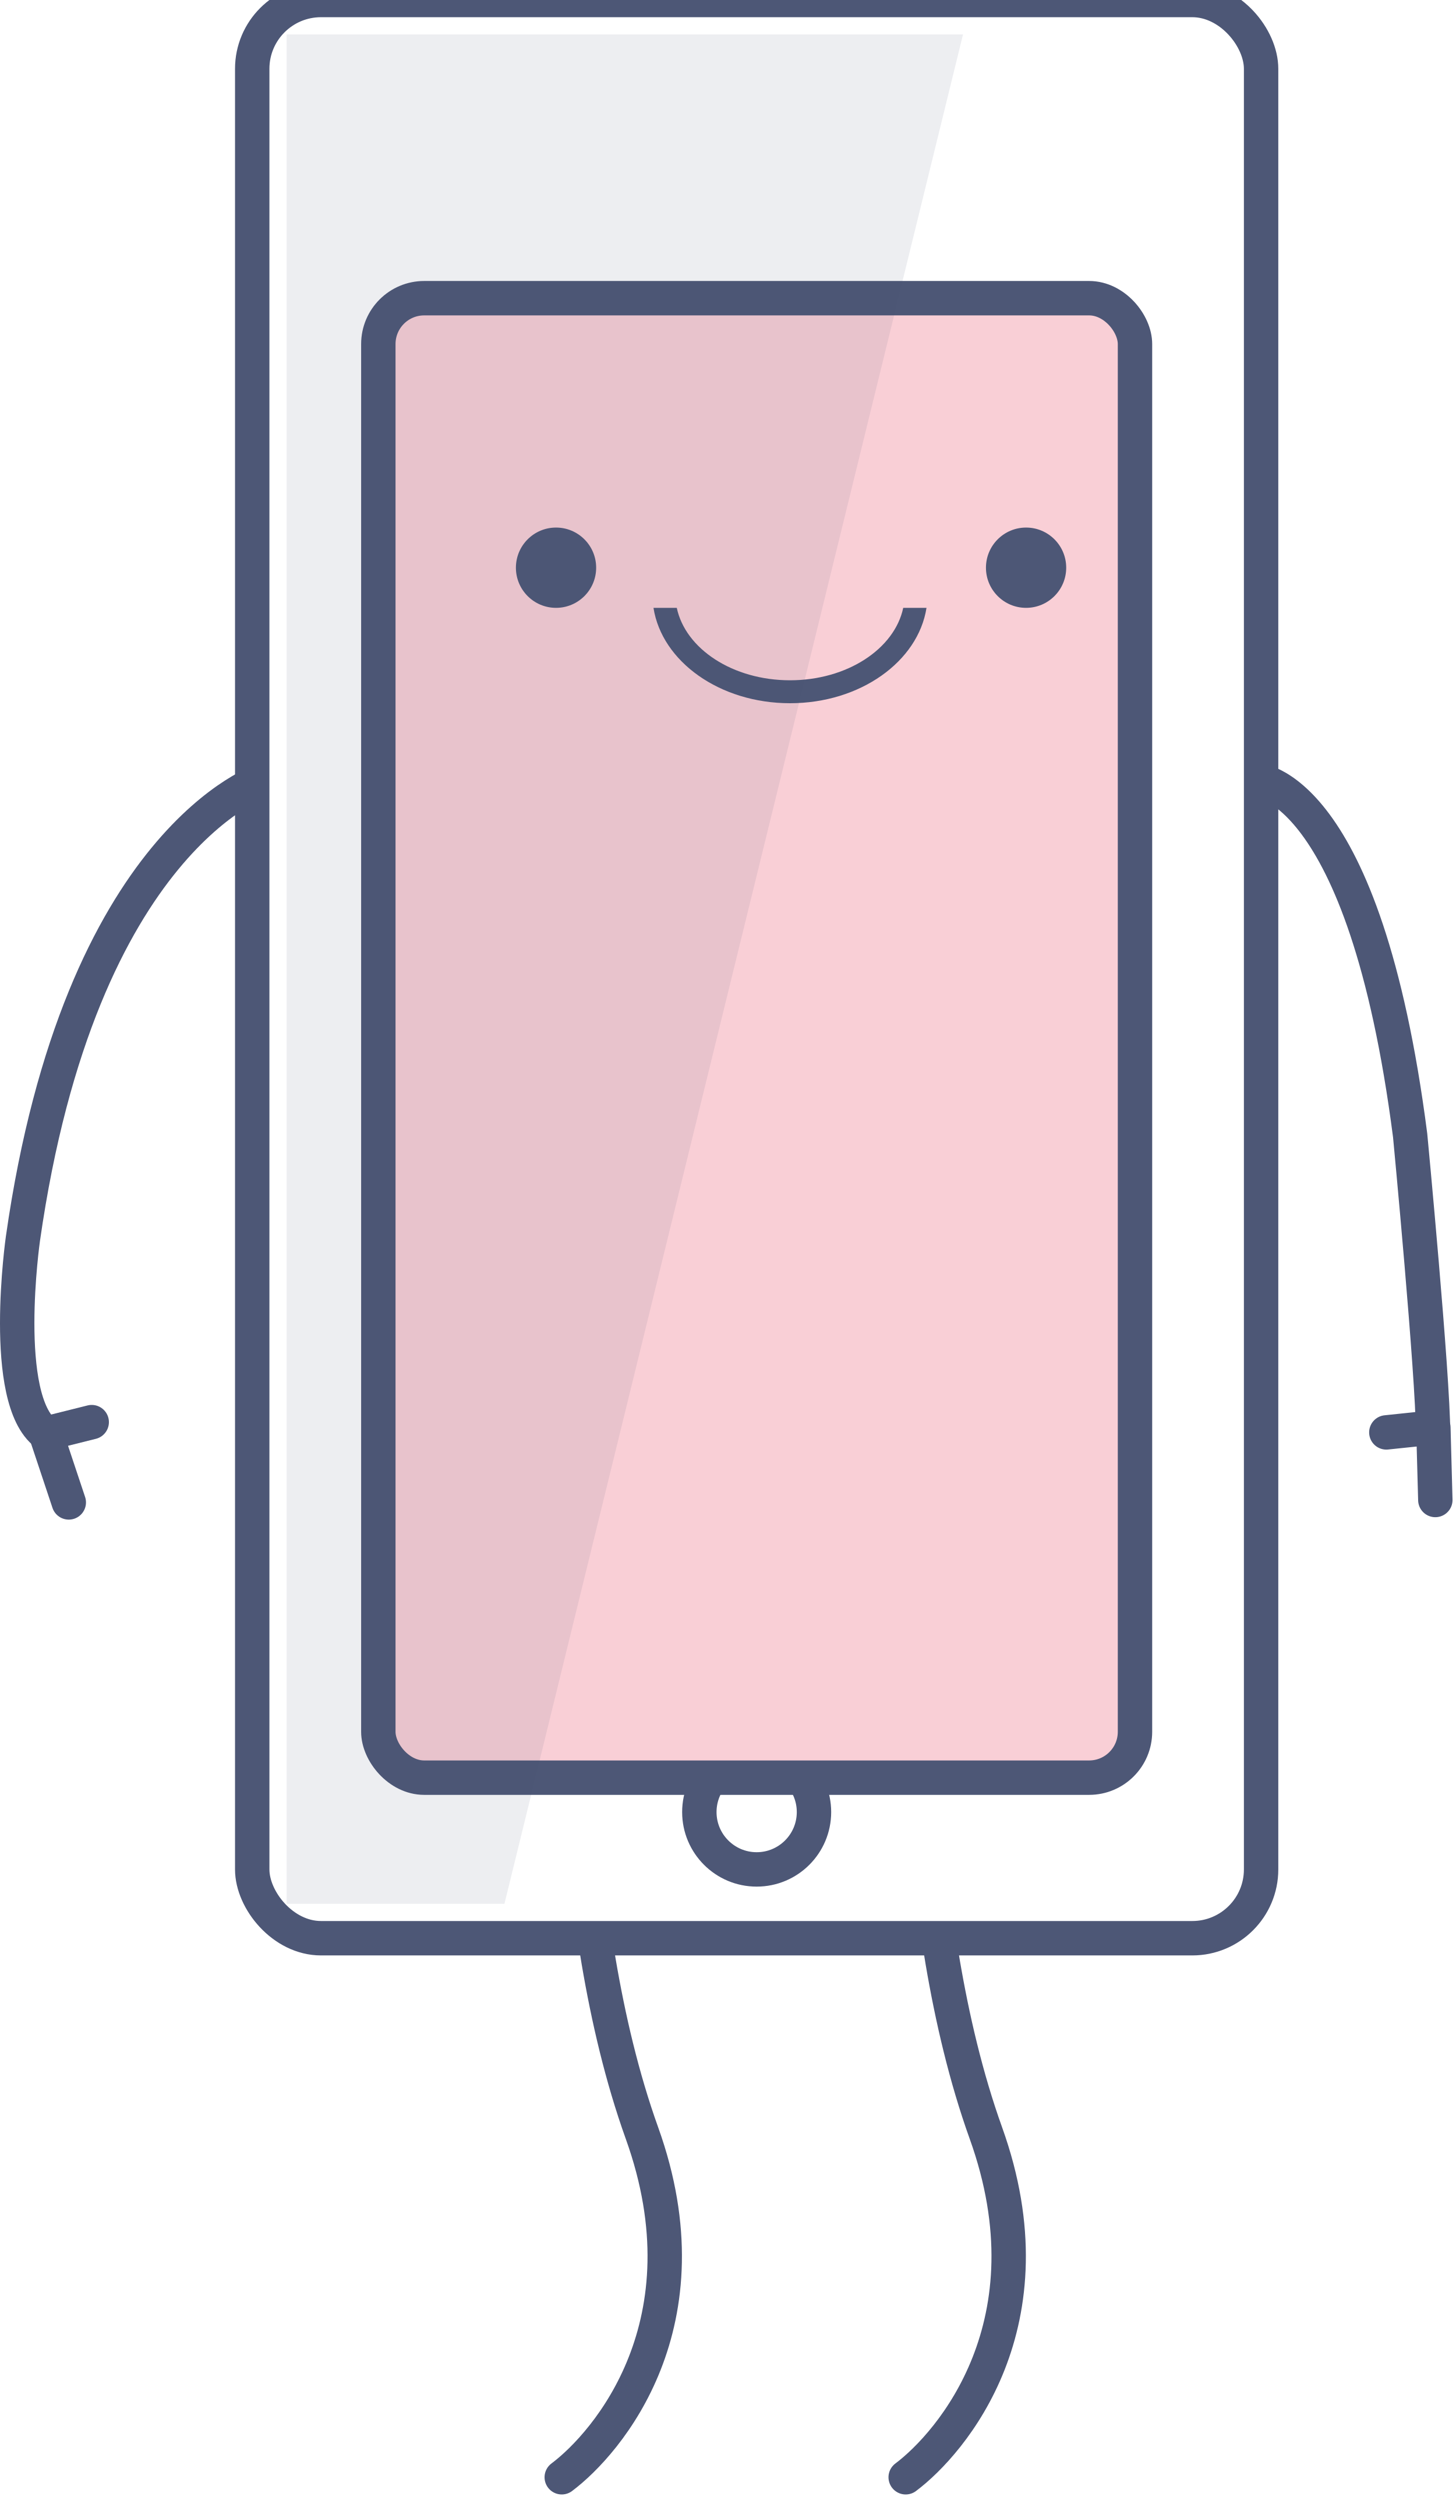 <?xml version="1.0" encoding="UTF-8" standalone="no"?>
<svg width="127px" height="218px" viewBox="0 0 127 218" version="1.1" xmlns="http://www.w3.org/2000/svg" xmlns:xlink="http://www.w3.org/1999/xlink" xmlns:sketch="http://www.bohemiancoding.com/sketch/ns">
    <!-- Generator: Sketch 3.2.2 (9983) - http://www.bohemiancoding.com/sketch -->
    <title>Group</title>
    <desc>Created with Sketch.</desc>
    <defs>
        <filter x="-50%" y="-50%" width="200%" height="200%" filterUnits="objectBoundingBox" id="filter-1">
            <feOffset dx="0" dy="5" in="SourceAlpha" result="shadowOffsetInner1"></feOffset>
            <feGaussianBlur stdDeviation="0" in="shadowOffsetInner1" result="shadowBlurInner1"></feGaussianBlur>
            <feComposite in="shadowBlurInner1" in2="SourceAlpha" operator="arithmetic" k2="-1" k3="1" result="shadowInnerInner1"></feComposite>
            <feColorMatrix values="0 0 0 0 0.898   0 0 0 0 0.678   0 0 0 0 0.714  0 0 0 0.7 0" in="shadowInnerInner1" type="matrix" result="shadowMatrixInner1"></feColorMatrix>
            <feMerge>
                <feMergeNode in="SourceGraphic"></feMergeNode>
                <feMergeNode in="shadowMatrixInner1"></feMergeNode>
            </feMerge>
        </filter>
    </defs>
    <g id="Page-1" stroke="none" stroke-width="1" fill="none" fill-rule="evenodd" sketch:type="MSPage">
        <g id="Mobile-14" sketch:type="MSArtboardGroup" transform="translate(-136, -907)">
            <g id="Group-+-Group" sketch:type="MSLayerGroup" transform="translate(137, 852)">
                <g id="Group" transform="translate(0, 55)" sketch:type="MSShapeGroup">
                    <g id="Path-14-+-Path-15-+-Path-17-+-Path-16-+-Path-18-+-Path-19" transform="translate(0, 68)" stroke="#4D5776" stroke-width="3" stroke-linecap="round" stroke-linejoin="round">
                        <g id="Path-14-+-Path-15">
                            <path d="M22,0 C22,0 6,5 1,40 C1,40 -1,54 3,57" id="Path-14"></path>
                            <path d="M7,56 L3,57 L5,63" id="Path-180"></path>
                        </g>
                        <g id="Path-17-+-Path-16" transform="translate(108, 0)">
                            <path d="M0.5,0 C0.5,0 10,0 14,31 C14,31 16,52 16,57" id="Path-17"></path>
                            <path d="M17,56 L13,57 L15,63" id="Path-181" transform="translate(15, 59.5) scale(-1, 1) rotate(20) translate(-15, -59.5) "></path>
                        </g>
                        <g id="Path-18-+-Path-19" transform="translate(48, 79)">
                            <path d="M8.983,2 C7.088,-4.767 8.983,19.5 1.983,39 C-3.965,55.569 4.983,66 8.983,69" id="Path-18" transform="translate(4.491, 34.921) scale(-1, 1) translate(-4.491, -34.921) "></path>
                            <path d="M38.983,2 C37.088,-4.767 38.983,19.5 31.983,39 C26.035,55.569 34.983,66 38.983,69" id="Path-19" transform="translate(34.491, 34.921) scale(-1, 1) translate(-34.491, -34.921) "></path>
                        </g>
                    </g>
                    <g transform="translate(21, 0)">
                        <rect id="Rectangle-83" stroke="#4D5776" stroke-width="3" stroke-linecap="round" stroke-linejoin="round" fill="#FFFFFF" x="0" y="0" width="88" height="169" rx="6"></rect>
                        <path d="M49,158 C49,155.24 46.763,153 44,153 C41.24,153 39,155.24 39,158 C39,160.762 41.24,163 44,163 C46.763,163 49,160.762 49,158 Z" id="Path" stroke="#4D5776" stroke-width="3" fill="#FFFFFF"></path>
                        <rect id="Rectangle-7" stroke="#4D5776" stroke-width="3" stroke-linecap="round" stroke-linejoin="round" fill="#F9CFD6" filter="url(#filter-1)" x="11" y="21" width="66" height="129" rx="4"></rect>
                        <g id="Oval-19-+-Oval-20-+-Oval-18" transform="translate(23, 46)" fill="#4D5776">
                            <ellipse id="Oval-19" cx="3.5" cy="3.5" rx="3.5" ry="3.5"></ellipse>
                            <path d="M35.815,7 C35.079,11.688 30.029,15.316 23.908,15.316 C17.787,15.316 12.736,11.688 12,7 L14.032,7 C14.788,10.58 18.922,13.316 23.908,13.316 C28.894,13.316 33.027,10.58 33.784,7 L35.815,7 Z" id="Oval-20"></path>
                            <ellipse id="Oval-18" cx="44.5" cy="3.5" rx="3.5" ry="3.5"></ellipse>
                        </g>
                        <path d="M62,3 L3,3 L3,166 L22,166 L62,3 Z" id="Rectangle-6" opacity="0.1" fill="#4D5776"></path>
                    </g>
                </g>
            </g>
        </g>
    </g>
</svg>
